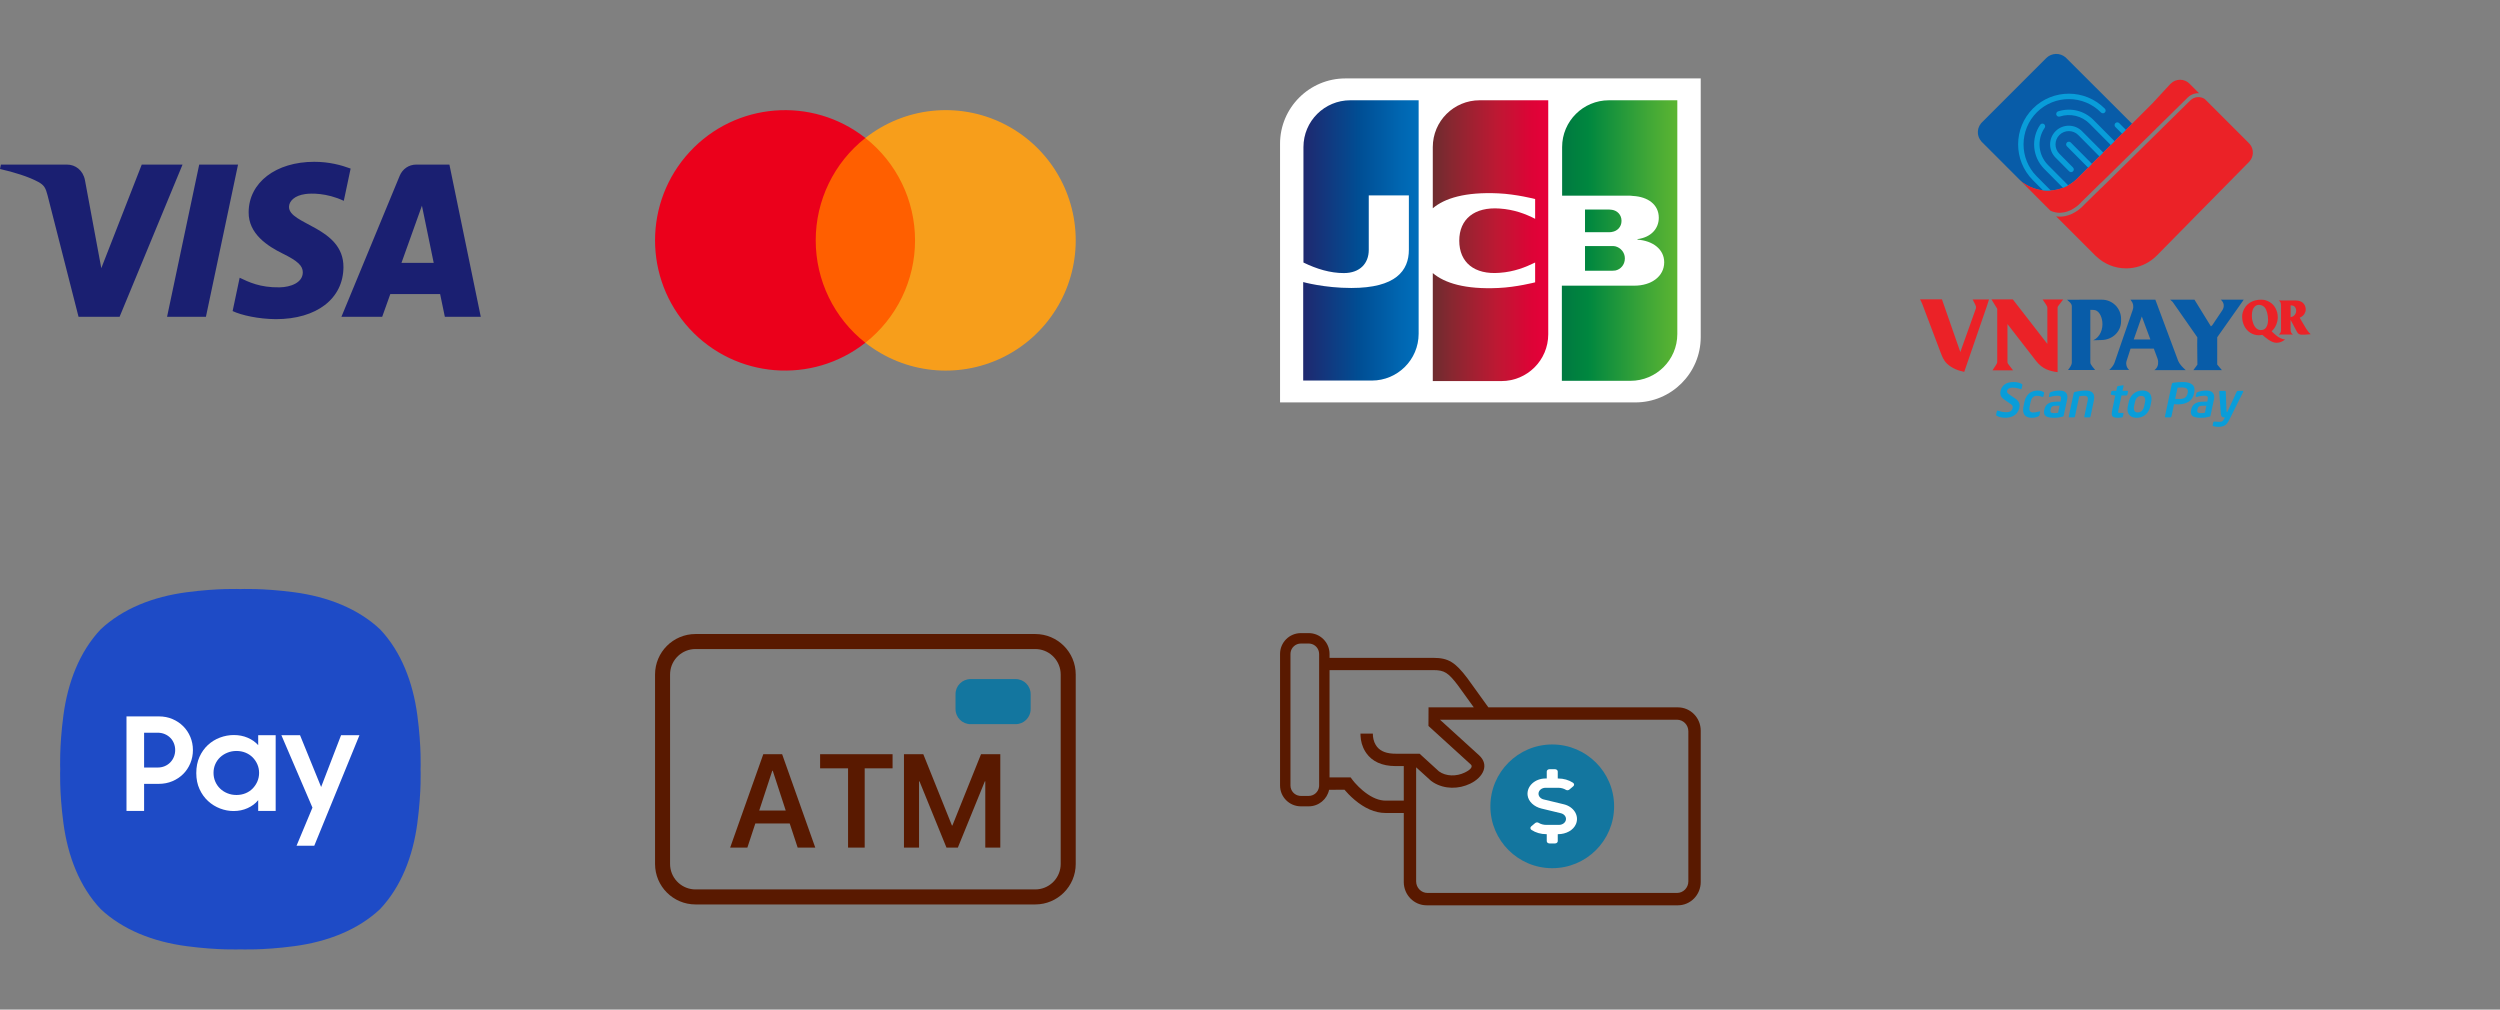 <svg width="208" height="84" viewBox="0 0 208 84" fill="none" xmlns="http://www.w3.org/2000/svg">
<rect x="0" y="0" width="208" height="84" fill="#808080" stroke="none"/>
<path fill-rule="evenodd" clip-rule="evenodd" d="M11.793 13.694L8.428 22.312L7.067 14.984C6.907 14.166 6.277 13.694 5.577 13.694H0.076L0 14.061C1.129 14.31 2.412 14.71 3.189 15.139C3.665 15.4 3.8 15.629 3.957 16.251L6.534 26.356H9.95L15.187 13.694H11.793ZM16.574 13.694L13.9 26.356H17.133L19.805 13.694H16.574ZM35.105 17.114L36.084 21.869H33.403L35.105 17.114ZM34.63 13.694C34.011 13.694 33.489 14.06 33.256 14.622L28.407 26.356H31.799L32.474 24.466H36.618L37.011 26.356H40L37.391 13.694H34.63ZM20.687 17.648C20.664 19.471 22.291 20.489 23.515 21.094C24.775 21.715 25.197 22.113 25.193 22.668C25.183 23.517 24.188 23.892 23.258 23.907C21.634 23.933 20.689 23.463 19.939 23.108L19.354 25.882C20.107 26.234 21.501 26.54 22.948 26.554C26.342 26.554 28.562 24.856 28.575 22.222C28.588 18.881 24.014 18.696 24.045 17.202C24.056 16.749 24.483 16.266 25.417 16.143C25.88 16.081 27.156 16.033 28.604 16.709L29.172 14.025C28.393 13.738 27.393 13.462 26.147 13.462C22.952 13.462 20.705 15.183 20.687 17.648Z" fill="#1A1F71"/>
<path d="M76.731 11.48H67.267V28.517H76.731V11.48Z" fill="#FF5F00"/>
<path d="M67.868 20C67.865 16.675 69.388 13.533 71.999 11.48C67.564 7.989 61.196 8.497 57.37 12.648C53.543 16.799 53.543 23.198 57.37 27.349C61.196 31.499 67.564 32.008 71.999 28.517C69.389 26.465 67.865 23.324 67.868 20Z" fill="#EB001B"/>
<path d="M89.5 20C89.5 24.148 87.135 27.932 83.41 29.745C79.686 31.557 75.255 31.081 71.999 28.517C74.609 26.463 76.132 23.323 76.132 19.998C76.132 16.674 74.609 13.534 71.999 11.48C75.255 8.916 79.686 8.439 83.41 10.252C87.135 12.065 89.5 15.849 89.5 19.997V20Z" fill="#F79E1B"/>
<path d="M141.5 28.047C141.5 31.042 139.061 33.481 136.066 33.481H106.5V11.959C106.5 8.964 108.939 6.525 111.934 6.525H141.5V28.047Z" fill="white"/>
<path d="M131.873 22.527H134.119C134.183 22.527 134.333 22.506 134.397 22.506C134.825 22.42 135.189 22.035 135.189 21.5C135.189 20.987 134.825 20.602 134.397 20.494C134.333 20.473 134.205 20.473 134.119 20.473H131.873V22.527Z" fill="url(#paint0_linear_642_8369)"/>
<path d="M133.862 8.343C131.723 8.343 129.968 10.076 129.968 12.237V16.28H135.467C135.595 16.28 135.745 16.28 135.852 16.302C137.092 16.366 138.012 17.007 138.012 18.12C138.012 18.997 137.392 19.746 136.237 19.895V19.938C137.499 20.024 138.462 20.73 138.462 21.821C138.462 22.998 137.392 23.768 135.98 23.768H129.947V31.683H135.659C137.799 31.683 139.553 29.951 139.553 27.79V8.343H133.862Z" fill="url(#paint1_linear_642_8369)"/>
<path d="M134.911 18.376C134.911 17.862 134.547 17.52 134.119 17.456C134.076 17.456 133.969 17.435 133.905 17.435H131.873V19.317H133.905C133.969 19.317 134.098 19.317 134.119 19.296C134.547 19.232 134.911 18.889 134.911 18.376Z" fill="url(#paint2_linear_642_8369)"/>
<path d="M112.341 8.343C110.201 8.343 108.447 10.076 108.447 12.237V21.842C109.538 22.377 110.672 22.72 111.806 22.72C113.154 22.72 113.881 21.907 113.881 20.794V16.259H117.218V20.773C117.218 22.527 116.127 23.96 112.426 23.96C110.18 23.96 108.426 23.468 108.426 23.468V31.662H114.138C116.277 31.662 118.031 29.929 118.031 27.768V8.343H112.341Z" fill="url(#paint3_linear_642_8369)"/>
<path d="M123.102 8.343C120.962 8.343 119.208 10.076 119.208 12.237V17.328C120.192 16.494 121.904 15.959 124.663 16.087C126.14 16.152 127.723 16.558 127.723 16.558V18.206C126.931 17.799 125.99 17.435 124.77 17.35C122.674 17.2 121.411 18.227 121.411 20.024C121.411 21.842 122.674 22.869 124.77 22.698C125.99 22.613 126.931 22.227 127.723 21.842V23.49C127.723 23.49 126.161 23.896 124.663 23.96C121.904 24.089 120.192 23.554 119.208 22.72V31.705H124.92C127.059 31.705 128.814 29.972 128.814 27.811V8.343H123.102Z" fill="url(#paint4_linear_642_8369)"/>
<path d="M177.387 10.295L175.691 11.991L175.606 12.075L175.067 12.615L174.664 13.018L174.125 13.557L174.041 13.641L173.806 13.876L173.722 13.961H173.721L172.926 14.755V14.756L172.842 14.84C172.611 15.072 172.347 15.27 172.06 15.428C171.918 15.505 171.774 15.573 171.625 15.63C171.296 15.757 170.95 15.832 170.598 15.854C170.384 15.869 170.167 15.863 169.953 15.837C169.493 15.783 169.039 15.635 168.627 15.396C168.45 15.294 168.27 15.188 168.119 15.038C168.118 15.038 168.118 15.038 168.117 15.037C168.084 15.006 168.051 14.973 168.017 14.938L164.929 11.849L164.863 11.784C164.81 11.724 164.761 11.66 164.72 11.591C164.614 11.411 164.557 11.206 164.558 10.997C164.558 10.963 164.559 10.929 164.563 10.896C164.567 10.845 164.575 10.797 164.584 10.751C164.589 10.733 164.593 10.713 164.598 10.696C164.6 10.689 164.603 10.68 164.604 10.673C164.647 10.528 164.719 10.391 164.818 10.268C164.845 10.237 164.872 10.205 164.902 10.175L164.957 10.122L168.248 6.83H168.249L170.243 4.836C170.688 4.391 171.396 4.372 171.863 4.779L177.387 10.295Z" fill="#085CA8"/>
<path d="M171.379 17.706C171.114 17.706 170.852 17.646 170.602 17.533L169.969 16.901L169.814 16.747L169.787 16.719L169.493 16.425L168.019 14.935C168.051 14.969 168.084 15.001 168.118 15.034C168.268 15.183 168.45 15.291 168.628 15.393C169.042 15.632 169.494 15.78 169.955 15.834C170.168 15.861 170.385 15.866 170.6 15.851C170.949 15.829 171.295 15.754 171.626 15.627C171.774 15.57 171.92 15.503 172.061 15.425C172.342 15.269 172.605 15.074 172.843 14.837L172.927 14.753V14.752L173.722 13.958H173.723L173.807 13.873L174.042 13.638L174.126 13.554L174.665 13.015L175.068 12.612L175.607 12.072L175.692 11.988L179.111 8.569L180.52 7.042L180.529 7.033L180.604 6.958C181.034 6.528 181.733 6.528 182.163 6.958L182.935 7.73H182.936L182.962 7.756C182.62 7.739 182.276 7.863 182.018 8.115L179.405 10.684L179.379 10.715L174.833 15.188L174.827 15.182L173.152 16.827L173.142 16.84C173.137 16.846 173.1 16.887 173.041 16.946C172.909 17.074 172.634 17.317 172.265 17.491C172.098 17.57 171.928 17.627 171.76 17.662C171.66 17.682 171.557 17.695 171.458 17.7H171.379V17.706Z" fill="#EB2227"/>
<path d="M187.115 13.476L187.031 13.561L183.329 17.319L179.442 21.266C179.32 21.388 179.19 21.5 179.051 21.603C179.046 21.607 179.042 21.611 179.035 21.616C179.017 21.629 178.998 21.644 178.978 21.657C178.976 21.66 178.974 21.661 178.972 21.663C178.366 22.097 177.638 22.33 176.892 22.329C175.935 22.329 175.065 21.953 174.422 21.342L174.419 21.34L174.332 21.263L173.663 20.594L171.784 18.714L171.157 18.087L171.07 18C171.172 18.017 171.275 18.024 171.379 18.024H171.383L171.466 18.023C171.586 18.018 171.705 18.005 171.823 17.98C172.015 17.94 172.209 17.875 172.4 17.785C172.811 17.591 173.116 17.322 173.263 17.179C173.32 17.123 173.362 17.076 173.38 17.055L174.825 15.636L174.831 15.642L179.8 10.754L179.827 10.723L182.241 8.348C182.566 8.03 183.073 7.989 183.442 8.243L184.014 8.815C184.015 8.815 184.015 8.816 184.015 8.816L187.119 11.919C187.147 11.947 187.172 11.975 187.196 12.005C187.544 12.434 187.517 13.075 187.115 13.476Z" fill="#EB2227"/>
<path d="M175.122 9.361C175.035 9.449 174.891 9.446 174.802 9.358C173.338 7.883 170.946 7.873 169.471 9.337C167.997 10.802 167.986 13.193 169.451 14.669L170.598 15.825C170.606 15.832 170.614 15.842 170.618 15.851C170.612 15.851 170.607 15.852 170.601 15.852C170.392 15.866 170.181 15.86 169.974 15.836L169.131 14.986C167.492 13.335 167.502 10.657 169.153 9.017C170.806 7.378 173.482 7.389 175.122 9.04L175.126 9.044C175.213 9.132 175.211 9.274 175.122 9.361ZM176.875 10.806L176.556 11.125L175.998 10.563C175.91 10.474 175.91 10.331 175.999 10.244C176.087 10.157 176.229 10.157 176.318 10.245L176.875 10.806Z" fill="#099DD9"/>
<path d="M172.072 15.42C172.069 15.423 172.066 15.424 172.063 15.426C171.924 15.502 171.784 15.568 171.638 15.624L170.077 14.049C169.1 13.065 168.961 11.522 169.745 10.38C169.779 10.331 169.831 10.297 169.889 10.286C169.948 10.275 170.008 10.288 170.058 10.322C170.161 10.392 170.186 10.533 170.116 10.636C169.454 11.598 169.573 12.901 170.397 13.732L172.072 15.42ZM175.932 11.748L175.925 11.756L175.69 11.991L175.614 12.066L173.858 10.296C173.206 9.639 172.254 9.409 171.372 9.695C171.254 9.734 171.127 9.668 171.088 9.551C171.049 9.432 171.115 9.305 171.233 9.266C172.276 8.928 173.406 9.202 174.177 9.979L175.932 11.748Z" fill="#099DD9"/>
<path d="M174.99 12.691L174.671 13.01L172.911 11.235C172.482 10.801 171.779 10.799 171.346 11.229C170.913 11.659 170.91 12.361 171.34 12.794L172.475 13.938C172.562 14.026 172.562 14.169 172.474 14.257C172.386 14.345 172.243 14.345 172.155 14.256L171.019 13.112C170.415 12.502 170.419 11.515 171.027 10.91C171.637 10.305 172.625 10.31 173.229 10.919L174.99 12.691Z" fill="#099DD9"/>
<path d="M174.049 13.632L174.042 13.639L173.807 13.875L173.732 13.95L171.967 12.173C171.88 12.085 171.88 11.942 171.968 11.854C172.057 11.767 172.2 11.767 172.287 11.855L174.049 13.632Z" fill="#099DD9"/>
<path d="M166.914 34.294C167.083 34.294 167.208 34.265 167.29 34.207C167.373 34.149 167.426 34.06 167.451 33.941C167.467 33.865 167.457 33.801 167.426 33.749C167.393 33.697 167.32 33.633 167.206 33.557L166.757 33.247C166.655 33.176 166.577 33.103 166.524 33.028C166.471 32.953 166.44 32.875 166.431 32.794C166.421 32.712 166.427 32.624 166.446 32.529C166.495 32.299 166.609 32.117 166.788 31.984C166.968 31.852 167.223 31.785 167.557 31.785C167.686 31.785 167.811 31.801 167.93 31.832C168.049 31.864 168.137 31.899 168.198 31.938C168.223 31.955 168.242 31.971 168.254 31.985C168.265 32 168.268 32.019 168.263 32.043L168.207 32.309C168.192 32.373 168.156 32.392 168.095 32.368C168.03 32.342 167.934 32.315 167.806 32.289C167.679 32.264 167.564 32.251 167.461 32.251C167.187 32.251 167.031 32.342 166.992 32.525C166.977 32.589 166.988 32.642 167.021 32.686C167.055 32.73 167.128 32.789 167.238 32.865L167.649 33.144C167.769 33.225 167.859 33.308 167.919 33.39C167.979 33.473 168.015 33.556 168.027 33.642C168.039 33.728 168.033 33.827 168.011 33.938C167.981 34.082 167.919 34.216 167.827 34.339C167.735 34.463 167.605 34.562 167.439 34.641C167.272 34.719 167.068 34.758 166.828 34.758C166.667 34.758 166.524 34.739 166.399 34.702C166.273 34.665 166.188 34.632 166.142 34.6C166.111 34.578 166.09 34.561 166.081 34.549C166.073 34.537 166.072 34.519 166.077 34.495L166.134 34.229C166.147 34.17 166.183 34.149 166.245 34.17C166.484 34.255 166.707 34.294 166.914 34.294ZM169.141 34.321C169.288 34.321 169.462 34.291 169.665 34.231C169.723 34.216 169.746 34.237 169.734 34.294L169.682 34.545C169.676 34.57 169.665 34.589 169.649 34.604C169.633 34.618 169.609 34.633 169.576 34.647C169.426 34.722 169.25 34.76 169.048 34.76C168.873 34.76 168.725 34.727 168.605 34.662C168.485 34.596 168.402 34.492 168.356 34.35C168.31 34.208 168.308 34.028 168.354 33.81L168.433 33.445C168.478 33.231 168.553 33.053 168.66 32.911C168.767 32.768 168.894 32.663 169.043 32.596C169.192 32.528 169.355 32.494 169.529 32.494C169.73 32.494 169.89 32.532 170.009 32.607C170.036 32.622 170.054 32.635 170.064 32.65C170.073 32.664 170.076 32.683 170.07 32.708L170.016 32.959C170.003 33.016 169.972 33.037 169.921 33.022C169.841 32.994 169.767 32.972 169.7 32.956C169.633 32.94 169.551 32.932 169.453 32.932C169.188 32.932 169.02 33.103 168.947 33.445L168.868 33.81C168.83 33.995 168.838 34.126 168.894 34.205C168.953 34.282 169.034 34.321 169.141 34.321ZM171.187 32.923C170.983 32.923 170.767 32.957 170.541 33.025C170.483 33.041 170.46 33.019 170.472 32.962L170.522 32.723C170.527 32.699 170.538 32.68 170.553 32.664C170.569 32.648 170.593 32.635 170.627 32.622C170.715 32.588 170.819 32.557 170.943 32.532C171.066 32.506 171.198 32.493 171.339 32.493C171.507 32.493 171.646 32.521 171.754 32.575C171.861 32.63 171.935 32.715 171.975 32.828C172.015 32.942 172.019 33.079 171.984 33.241L171.699 34.577C171.694 34.605 171.687 34.624 171.678 34.636C171.67 34.647 171.652 34.657 171.626 34.663C171.504 34.694 171.386 34.719 171.275 34.736C171.162 34.753 171.027 34.761 170.869 34.761C170.654 34.761 170.484 34.739 170.358 34.694C170.232 34.65 170.146 34.579 170.101 34.484C170.056 34.388 170.05 34.261 170.084 34.104L170.088 34.085C170.113 33.968 170.151 33.87 170.201 33.788C170.25 33.706 170.318 33.638 170.403 33.582C170.488 33.526 170.591 33.483 170.713 33.457C170.836 33.429 170.984 33.416 171.156 33.416H171.431L171.467 33.243C171.493 33.121 171.483 33.037 171.438 32.992C171.393 32.945 171.31 32.923 171.187 32.923ZM171.233 34.337L171.356 33.758H171.081C170.962 33.758 170.872 33.768 170.81 33.789C170.75 33.81 170.705 33.842 170.677 33.887C170.649 33.931 170.627 33.993 170.612 34.071L170.606 34.094C170.59 34.168 170.59 34.225 170.606 34.264C170.621 34.303 170.654 34.331 170.707 34.347C170.759 34.362 170.841 34.371 170.95 34.371C171.061 34.37 171.155 34.359 171.233 34.337ZM173.932 34.647C173.928 34.668 173.916 34.686 173.897 34.704C173.88 34.72 173.859 34.729 173.836 34.73H173.475C173.453 34.73 173.437 34.721 173.426 34.704C173.416 34.687 173.412 34.667 173.415 34.647L173.691 33.354C173.712 33.251 173.717 33.168 173.706 33.106C173.696 33.046 173.665 33.001 173.613 32.973C173.562 32.945 173.487 32.931 173.388 32.931C173.268 32.931 173.137 32.945 172.994 32.973L172.637 34.647C172.634 34.67 172.623 34.69 172.603 34.705C172.585 34.721 172.565 34.73 172.541 34.73H172.181C172.158 34.73 172.141 34.721 172.131 34.704C172.12 34.687 172.116 34.667 172.12 34.647L172.537 32.688C172.544 32.65 172.577 32.624 172.632 32.609C172.771 32.574 172.916 32.545 173.07 32.525C173.224 32.504 173.366 32.493 173.494 32.493C173.802 32.493 174.013 32.561 174.127 32.697C174.242 32.833 174.268 33.051 174.206 33.35L173.932 34.647ZM176.624 34.662C176.617 34.702 176.587 34.725 176.536 34.732C176.422 34.75 176.318 34.759 176.222 34.759C176.067 34.759 175.948 34.743 175.865 34.712C175.783 34.68 175.732 34.621 175.709 34.531C175.686 34.441 175.693 34.31 175.73 34.137L175.99 32.907L175.679 32.851C175.628 32.842 175.607 32.816 175.616 32.772L175.654 32.596C175.658 32.574 175.67 32.554 175.687 32.54C175.705 32.525 175.726 32.517 175.748 32.517H176.073L176.142 32.196C176.15 32.153 176.183 32.127 176.238 32.117L176.615 32.054H176.632C176.673 32.054 176.689 32.074 176.679 32.114L176.593 32.517H176.989C177.013 32.517 177.032 32.525 177.042 32.538C177.053 32.553 177.057 32.571 177.052 32.595L177.002 32.827C176.998 32.848 176.986 32.867 176.967 32.882C176.949 32.898 176.929 32.905 176.907 32.905H176.51L176.25 34.136C176.229 34.233 176.224 34.293 176.235 34.318C176.246 34.342 176.286 34.354 176.355 34.354H176.606C176.661 34.354 176.685 34.373 176.676 34.413L176.624 34.662ZM178.913 33.784C178.873 33.971 178.801 34.138 178.697 34.287C178.596 34.433 178.462 34.553 178.304 34.635C178.147 34.718 177.967 34.76 177.767 34.76C177.57 34.76 177.409 34.719 177.284 34.635C177.159 34.553 177.078 34.436 177.038 34.287C176.998 34.138 176.998 33.971 177.038 33.784L177.104 33.469C177.144 33.282 177.216 33.115 177.319 32.966C177.419 32.819 177.555 32.7 177.713 32.618C177.873 32.535 178.051 32.493 178.249 32.493C178.449 32.493 178.61 32.534 178.732 32.618C178.855 32.7 178.936 32.817 178.976 32.966C179.016 33.115 179.016 33.282 178.977 33.469L178.913 33.784ZM178.397 33.784L178.463 33.469C178.497 33.305 178.489 33.177 178.438 33.081C178.386 32.986 178.292 32.938 178.155 32.938C178.02 32.938 177.907 32.985 177.813 33.081C177.721 33.176 177.657 33.305 177.623 33.469L177.556 33.784C177.523 33.948 177.531 34.076 177.583 34.172C177.635 34.267 177.729 34.315 177.862 34.315C177.998 34.315 178.112 34.268 178.205 34.172C178.298 34.076 178.361 33.948 178.397 33.784ZM182.55 32.726C182.482 33.048 182.328 33.282 182.089 33.426C181.849 33.571 181.562 33.644 181.226 33.644C181.205 33.644 181.16 33.642 181.091 33.639C181.022 33.635 180.976 33.634 180.956 33.631C180.935 33.63 180.91 33.629 180.882 33.628L180.666 34.65C180.661 34.673 180.649 34.691 180.632 34.707C180.616 34.72 180.596 34.728 180.575 34.728H180.182C180.163 34.728 180.147 34.721 180.134 34.705C180.127 34.698 180.123 34.689 180.121 34.679C180.119 34.669 180.119 34.659 180.122 34.65L180.694 31.954C180.701 31.916 180.718 31.889 180.742 31.872C180.768 31.855 180.802 31.843 180.844 31.837C181.066 31.803 181.325 31.785 181.622 31.785C181.959 31.785 182.216 31.855 182.395 31.996C182.573 32.137 182.627 32.368 182.558 32.69L182.55 32.726ZM182.008 32.726L182.015 32.692C182.049 32.528 182.027 32.412 181.947 32.342C181.867 32.271 181.727 32.236 181.525 32.236C181.399 32.236 181.282 32.242 181.174 32.253L180.975 33.185C181.1 33.193 181.215 33.196 181.322 33.196C181.462 33.196 181.579 33.179 181.671 33.145C181.763 33.111 181.837 33.06 181.891 32.991C181.946 32.923 181.986 32.835 182.008 32.726ZM183.403 32.923C183.198 32.923 182.982 32.957 182.757 33.025C182.699 33.041 182.676 33.019 182.688 32.962L182.738 32.723C182.742 32.699 182.753 32.68 182.769 32.664C182.785 32.648 182.809 32.635 182.843 32.622C182.93 32.588 183.035 32.557 183.158 32.532C183.282 32.506 183.414 32.493 183.555 32.493C183.723 32.493 183.861 32.521 183.969 32.575C184.077 32.63 184.151 32.715 184.191 32.828C184.231 32.942 184.235 33.079 184.2 33.241L183.915 34.577C183.91 34.605 183.903 34.624 183.894 34.636C183.886 34.647 183.867 34.657 183.842 34.663C183.719 34.694 183.602 34.719 183.49 34.736C183.378 34.753 183.243 34.761 183.084 34.761C182.87 34.761 182.7 34.739 182.574 34.694C182.448 34.65 182.362 34.579 182.317 34.484C182.272 34.388 182.266 34.261 182.3 34.104L182.304 34.085C182.329 33.968 182.367 33.87 182.416 33.788C182.466 33.706 182.534 33.638 182.619 33.582C182.704 33.526 182.807 33.483 182.929 33.457C183.052 33.429 183.199 33.416 183.372 33.416H183.647L183.683 33.243C183.709 33.121 183.699 33.037 183.654 32.992C183.609 32.945 183.526 32.923 183.403 32.923ZM183.449 34.337L183.572 33.758H183.296C183.178 33.758 183.088 33.768 183.026 33.789C182.965 33.81 182.921 33.842 182.893 33.887C182.865 33.931 182.843 33.993 182.827 34.071L182.821 34.094C182.805 34.168 182.805 34.225 182.821 34.264C182.837 34.303 182.87 34.331 182.923 34.347C182.975 34.362 183.056 34.371 183.165 34.371C183.277 34.37 183.372 34.359 183.449 34.337ZM186.642 32.586C186.64 32.595 186.637 32.602 186.632 32.609L185.491 34.898C185.415 35.051 185.34 35.171 185.266 35.258C185.192 35.346 185.099 35.41 184.989 35.451C184.878 35.493 184.737 35.514 184.563 35.514C184.497 35.514 184.424 35.509 184.345 35.498C184.266 35.489 184.204 35.476 184.16 35.462C184.107 35.447 184.084 35.425 184.09 35.395L184.144 35.144C184.147 35.125 184.158 35.109 184.178 35.095C184.196 35.08 184.216 35.074 184.238 35.074H184.246C184.28 35.075 184.352 35.08 184.461 35.087C184.57 35.095 184.644 35.098 184.682 35.098C184.739 35.098 184.789 35.091 184.831 35.078C184.874 35.063 184.911 35.039 184.945 35.002C184.979 34.966 185.013 34.914 185.046 34.846L185.101 34.73H185.044C185 34.73 184.958 34.722 184.921 34.709C184.883 34.694 184.85 34.664 184.823 34.616C184.795 34.567 184.778 34.497 184.77 34.405L184.641 32.611C184.639 32.602 184.64 32.593 184.643 32.584C184.652 32.542 184.682 32.521 184.732 32.521H185.128C185.146 32.521 185.161 32.528 185.172 32.542C185.183 32.556 185.187 32.572 185.187 32.591L185.244 34.185C185.244 34.242 185.255 34.271 185.278 34.271H185.315L186.095 32.588C186.115 32.543 186.146 32.521 186.189 32.521H186.589C186.607 32.521 186.622 32.527 186.632 32.542C186.642 32.553 186.646 32.568 186.642 32.586Z" fill="#099DD9"/>
<path fill-rule="evenodd" clip-rule="evenodd" d="M182.816 28.061L180.768 25.124L180.559 24.933H182.579L183.947 27.153L184.058 27.064L184.884 25.834C185.088 25.533 185.06 25.181 184.77 24.934H186.679L184.473 28.061L184.472 30.331L184.861 30.793H182.49L182.825 30.337C182.824 29.581 182.796 28.817 182.816 28.061ZM177.253 24.934C177.417 25.158 177.466 25.237 177.484 25.437C177.497 25.576 177.487 25.655 177.442 25.785L175.919 30.203C175.847 30.385 175.701 30.585 175.486 30.78H177.149C177.025 30.671 176.947 30.54 176.918 30.385C176.891 30.243 176.892 30.19 176.924 30.054L177.262 29.005H179.197L179.498 29.813C179.53 29.898 179.548 29.977 179.555 30.068C179.582 30.369 179.485 30.618 179.245 30.794H181.851C181.596 30.566 181.36 30.327 181.228 30.038L179.325 24.934H177.253ZM178.912 28.243H177.527L178.199 26.33L178.912 28.243ZM171.981 24.939L173.292 24.934H174.882C175.757 24.934 176.473 25.649 176.473 26.524V26.721C176.473 27.596 175.756 28.263 174.882 28.289L174.157 28.311C174.74 28.043 174.984 27.366 174.911 26.755C174.853 26.265 174.601 25.793 174.18 25.785L173.915 25.779V30.139C173.915 30.224 173.929 30.259 173.974 30.334C174.046 30.453 174.14 30.572 174.239 30.689C174.264 30.72 174.289 30.751 174.315 30.782H172.059C172.093 30.74 172.126 30.698 172.157 30.656C172.225 30.562 172.286 30.464 172.332 30.354C172.361 30.283 172.375 30.23 172.375 30.155V25.471C172.367 25.227 172.124 25.088 171.981 24.939Z" fill="#085CA8"/>
<path fill-rule="evenodd" clip-rule="evenodd" d="M159.75 24.907H161.571L163.099 29.29L164.395 25.66C164.42 25.519 164.399 25.473 164.344 25.352C164.273 25.204 164.196 25.061 164.124 24.914H165.484C165.403 25.21 165.284 25.536 165.182 25.834L163.425 30.939C162.945 30.843 162.412 30.654 161.997 30.261C161.686 29.967 161.576 29.631 161.422 29.232L159.952 25.342C159.897 25.188 159.826 25.051 159.75 24.907ZM167.021 26.962V30.094C167.021 30.221 167.05 30.244 167.129 30.346L167.488 30.814H165.774L166.063 30.372C166.137 30.25 166.17 30.209 166.17 30.067V25.692L165.688 24.909H167.465L170.341 28.614V25.661C170.341 25.52 170.313 25.474 170.238 25.353C170.141 25.205 170.041 25.062 169.945 24.915H171.658L171.3 25.383C171.221 25.485 171.192 25.508 171.192 25.635V30.964C170.544 30.879 169.94 30.721 169.402 30.033L167.021 26.962Z" fill="#EB2227"/>
<path fill-rule="evenodd" clip-rule="evenodd" d="M186.546 26.351C186.546 26.225 186.565 26.1 186.599 25.98C186.635 25.861 186.685 25.746 186.753 25.633C186.879 25.419 187.062 25.248 187.298 25.122C187.537 24.995 187.811 24.934 188.128 24.934C188.257 24.934 188.379 24.948 188.49 24.98C188.602 25.011 188.713 25.06 188.824 25.124C189.033 25.244 189.198 25.415 189.318 25.636C189.379 25.752 189.428 25.872 189.462 25.997C189.493 26.123 189.51 26.26 189.51 26.405C189.51 26.605 189.467 26.813 189.378 27.025C189.29 27.236 189.164 27.415 188.999 27.561L189.204 27.757C189.286 27.834 189.372 27.907 189.464 27.975C189.556 28.043 189.658 28.101 189.771 28.152C189.884 28.204 190.001 28.235 190.121 28.244C190.015 28.333 189.901 28.401 189.783 28.449C189.663 28.498 189.538 28.519 189.409 28.519C189.298 28.519 189.185 28.498 189.074 28.449C188.96 28.403 188.853 28.345 188.753 28.277C188.646 28.204 188.55 28.13 188.464 28.06L188.235 27.867C188.219 27.867 188.199 27.867 188.173 27.87C188.148 27.872 188.118 27.876 188.081 27.882L187.945 27.894C187.682 27.894 187.445 27.824 187.23 27.688C187.016 27.552 186.847 27.365 186.729 27.13C186.671 27.014 186.625 26.891 186.595 26.762C186.563 26.627 186.546 26.492 186.546 26.351ZM187.359 26.359C187.359 26.449 187.368 26.543 187.39 26.64C187.406 26.708 187.43 26.794 187.467 26.899C187.522 27.064 187.605 27.199 187.713 27.303C187.819 27.41 187.951 27.462 188.108 27.462C188.31 27.462 188.461 27.382 188.556 27.222C188.652 27.062 188.703 26.857 188.703 26.607C188.703 26.542 188.695 26.438 188.682 26.297C188.668 26.193 188.648 26.097 188.624 26.011C188.6 25.922 188.572 25.843 188.541 25.775C188.48 25.639 188.4 25.536 188.296 25.468C188.194 25.398 188.071 25.364 187.933 25.364C187.869 25.364 187.808 25.376 187.753 25.4C187.698 25.422 187.646 25.456 187.6 25.501C187.516 25.581 187.453 25.685 187.416 25.811C187.378 25.937 187.357 26.076 187.357 26.225V26.301C187.357 26.325 187.359 26.342 187.359 26.359ZM190.577 26.388C190.662 26.375 190.744 26.344 190.816 26.296C190.886 26.248 190.941 26.183 190.981 26.106C191.001 26.068 191.015 26.029 191.027 25.989C191.037 25.949 191.041 25.907 191.041 25.865C191.041 25.735 191.007 25.626 190.935 25.537C190.864 25.451 190.757 25.408 190.612 25.408H190.578V26.388H190.577ZM190.577 26.615V27.411C190.577 27.61 190.639 27.745 190.761 27.814V27.832H189.606V27.814C189.723 27.747 189.783 27.615 189.783 27.418V25.468C189.783 25.349 189.771 25.256 189.752 25.189C189.73 25.122 189.681 25.061 189.607 25.009V25H191.009C191.165 25 191.306 25.028 191.429 25.086C191.554 25.145 191.652 25.228 191.724 25.345C191.761 25.4 191.788 25.465 191.806 25.535C191.827 25.603 191.837 25.679 191.837 25.758C191.837 25.865 191.803 25.979 191.732 26.105C191.664 26.23 191.532 26.341 191.334 26.438L191.889 27.374C192.021 27.576 192.141 27.721 192.25 27.807L191.763 27.843L191.64 27.847H191.526C191.416 27.847 191.33 27.828 191.266 27.791C191.204 27.755 191.143 27.683 191.089 27.576L190.577 26.615Z" fill="#EB2227"/>
<path d="M34.725 59.526C34.356 56.741 33.37 54.217 31.631 52.368H31.631C29.782 50.63 27.258 49.644 24.472 49.275C21.811 48.922 20 49.01 20 49.01C20 49.01 18.188 48.922 15.528 49.275C12.742 49.644 10.218 50.63 8.369 52.368C6.63 54.217 5.644 56.741 5.275 59.526C4.922 62.187 5.01 63.998 5.01 63.998C5.01 63.998 4.922 65.809 5.275 68.47C5.644 71.255 6.63 73.779 8.369 75.627V75.628C10.218 77.366 12.742 78.352 15.528 78.722C18.188 79.074 20 78.987 20 78.987C20 78.987 21.811 79.074 24.472 78.722C27.258 78.352 29.782 77.367 31.631 75.628L31.631 75.627C33.37 73.779 34.356 71.255 34.725 68.47C35.078 65.809 34.99 63.998 34.99 63.998C34.99 63.998 35.078 62.186 34.725 59.526Z" fill="#1E4BC6"/>
<path d="M10.524 59.604H13.217C13.627 59.604 14.004 59.677 14.349 59.825C14.694 59.972 14.991 60.171 15.243 60.423C15.495 60.674 15.692 60.97 15.836 61.311C15.979 61.653 16.051 62.017 16.051 62.404C16.051 62.792 15.979 63.159 15.836 63.504C15.692 63.848 15.495 64.146 15.243 64.397C14.991 64.649 14.692 64.849 14.343 64.996C13.995 65.143 13.616 65.217 13.207 65.217H11.989V67.468H10.524V59.604ZM11.989 60.961V63.859H13.11C13.325 63.859 13.523 63.822 13.702 63.746C13.881 63.671 14.036 63.566 14.165 63.433C14.295 63.301 14.396 63.146 14.467 62.97C14.539 62.794 14.575 62.606 14.575 62.404C14.575 62.204 14.539 62.015 14.467 61.839C14.396 61.663 14.295 61.511 14.165 61.381C14.036 61.252 13.882 61.15 13.702 61.074C13.523 60.999 13.325 60.961 13.11 60.961H11.989Z" fill="white"/>
<path d="M19.435 67.478C19.054 67.478 18.678 67.408 18.309 67.266C17.938 67.124 17.606 66.918 17.312 66.648C17.017 66.378 16.78 66.048 16.601 65.656C16.421 65.266 16.331 64.82 16.331 64.322C16.331 63.817 16.419 63.369 16.595 62.977C16.771 62.586 17.005 62.255 17.296 61.986C17.587 61.716 17.921 61.51 18.297 61.368C18.675 61.226 19.061 61.155 19.456 61.155C19.872 61.155 20.257 61.23 20.609 61.381C20.961 61.532 21.252 61.737 21.482 61.997V61.166H22.936V67.468H21.482V66.573C21.252 66.854 20.958 67.076 20.598 67.237C20.239 67.399 19.851 67.478 19.435 67.478ZM19.672 66.143C19.944 66.143 20.196 66.096 20.426 66.001C20.656 65.907 20.853 65.775 21.018 65.607C21.183 65.438 21.314 65.242 21.412 65.02C21.509 64.798 21.557 64.558 21.557 64.301C21.557 64.052 21.509 63.816 21.412 63.593C21.314 63.371 21.183 63.177 21.018 63.011C20.853 62.846 20.656 62.716 20.426 62.622C20.196 62.528 19.944 62.48 19.672 62.48C19.406 62.48 19.156 62.528 18.923 62.622C18.689 62.716 18.486 62.844 18.314 63.006C18.142 63.168 18.007 63.361 17.91 63.583C17.813 63.806 17.765 64.045 17.765 64.301C17.765 64.558 17.813 64.799 17.91 65.025C18.007 65.251 18.142 65.446 18.314 65.611C18.486 65.777 18.689 65.907 18.923 66.001C19.156 66.096 19.406 66.143 19.672 66.143Z" fill="white"/>
<path d="M25.996 67.195L23.41 61.166H24.962L26.718 65.478L28.378 61.166H29.908L26.147 70.366H24.672L25.996 67.195Z" fill="white"/>
<path fill-rule="evenodd" clip-rule="evenodd" d="M89.5 56.119C89.5 54.258 87.992 52.75 86.131 52.75H57.869C56.008 52.75 54.5 54.258 54.5 56.119V71.881C54.5 73.742 56.008 75.25 57.869 75.25H86.131C87.992 75.25 89.5 73.742 89.5 71.881V56.119ZM57.869 54H86.131L86.314 54.008C87.399 54.1 88.25 55.01 88.25 56.119V71.881L88.242 72.064C88.15 73.149 87.24 74 86.131 74H57.869L57.686 73.992C56.601 73.9 55.75 72.99 55.75 71.881V56.119L55.758 55.936C55.85 54.851 56.76 54 57.869 54Z" fill="#591900"/>
<path fill-rule="evenodd" clip-rule="evenodd" d="M62.844 68.51L62.182 70.518H60.75L63.506 62.75H65.073L67.829 70.518H66.365L65.703 68.51H62.844ZM63.167 67.439H65.374L64.292 64.123H64.254L63.167 67.439ZM71.942 70.518V63.924H74.262V62.75H68.233V63.924H70.558V70.518H71.942ZM76.464 65.006V70.518H75.21V62.75H76.819L79.199 68.677H79.242L81.621 62.75H83.225V70.518H81.976V65.006H81.939L79.694 70.518H78.746L76.501 65.006H76.464Z" fill="#591900"/>
<path d="M84.5 56.5H80.75C80.06 56.5 79.5 57.06 79.5 57.75V59C79.5 59.69 80.06 60.25 80.75 60.25H84.5C85.19 60.25 85.75 59.69 85.75 59V57.75C85.75 57.06 85.19 56.5 84.5 56.5Z" fill="#13769f"/>
<path fill-rule="evenodd" clip-rule="evenodd" d="M108.884 52.675C109.841 52.675 110.618 53.451 110.618 54.409V54.734H119.257C120.512 54.734 121.082 55.109 122.07 56.407L123.832 58.852H139.599C140.649 58.852 141.5 59.719 141.5 60.789V73.384C141.5 74.455 140.649 75.322 139.599 75.322H118.695C117.645 75.322 116.794 74.455 116.794 73.384V67.641H115.283C114.378 67.641 113.516 67.229 112.713 66.555C112.532 66.402 112.362 66.243 112.205 66.082L111.931 65.784L111.866 65.708L110.581 65.709C110.417 66.496 109.719 67.087 108.884 67.087H108.234C107.276 67.087 106.5 66.311 106.5 65.353V54.409C106.5 53.451 107.276 52.675 108.234 52.675H108.884ZM110.618 64.68H112.373L112.562 64.933L112.672 65.068C112.695 65.095 112.721 65.124 112.748 65.154C112.934 65.363 113.145 65.572 113.376 65.766C113.946 66.246 114.533 66.547 115.096 66.603L115.283 66.612H116.794V63.737L116.109 63.738C114.971 63.738 114.164 63.346 113.682 62.667L113.584 62.517C113.322 62.084 113.218 61.649 113.196 61.221L113.191 61.037H114.221C114.221 61.354 114.282 61.683 114.464 61.984C114.717 62.401 115.16 62.662 115.899 62.703L116.109 62.708H118.11L119.721 64.178C120.304 64.603 121.172 64.614 121.875 64.273C122.424 64.007 122.541 63.76 122.369 63.604L118.847 60.399L118.853 59.083V58.852H122.619L121.297 57.019C120.495 55.965 120.172 55.753 119.257 55.753H110.618V64.68ZM108.884 53.542H108.234C107.792 53.542 107.427 53.873 107.374 54.3L107.367 54.409V65.353C107.367 65.795 107.698 66.16 108.125 66.213L108.234 66.22H108.884C109.326 66.22 109.691 65.889 109.744 65.462L109.751 65.353V54.409C109.751 53.967 109.42 53.602 108.993 53.549L108.884 53.542ZM117.823 73.332V63.84L119.072 64.975L119.255 65.099C120.191 65.678 121.366 65.664 122.325 65.199C123.427 64.664 123.923 63.625 123.062 62.842L119.807 59.881H139.527C140.048 59.881 140.471 60.311 140.471 60.842V73.332C140.471 73.862 140.048 74.293 139.527 74.293H118.767C118.246 74.293 117.823 73.862 117.823 73.332Z" fill="#591900"/>
<path d="M129.147 72.234C131.99 72.234 134.294 69.93 134.294 67.087C134.294 64.245 131.99 61.94 129.147 61.94C126.304 61.94 124 64.245 124 67.087C124 69.93 126.304 72.234 129.147 72.234Z" fill="#13769f"/>
<path d="M130.118 66.919L128.429 66.512C128.179 66.451 128.004 66.256 128.004 66.037C128.004 65.764 128.266 65.543 128.589 65.543H129.644C129.88 65.543 130.104 65.605 130.291 65.719C130.377 65.772 130.498 65.755 130.573 65.691L130.899 65.416C130.999 65.331 130.983 65.193 130.871 65.121C130.52 64.894 130.094 64.771 129.644 64.771H129.605V64.191C129.605 64.085 129.502 63.998 129.376 63.998H128.919C128.792 63.998 128.69 64.085 128.69 64.191V64.77H128.589C127.714 64.77 127.012 65.405 127.095 66.157C127.154 66.692 127.64 67.125 128.252 67.272L129.866 67.661C130.116 67.722 130.291 67.917 130.291 68.136C130.291 68.409 130.028 68.631 129.706 68.631H128.65C128.415 68.631 128.191 68.569 128.003 68.454C127.918 68.402 127.797 68.419 127.722 68.482L127.395 68.757C127.295 68.842 127.311 68.98 127.424 69.053C127.774 69.28 128.201 69.403 128.65 69.403H128.69V69.982C128.69 70.088 128.792 70.175 128.919 70.175H129.376C129.502 70.175 129.605 70.088 129.605 69.982V69.403H129.644C130.296 69.403 130.911 69.075 131.123 68.554C131.413 67.839 130.914 67.112 130.118 66.919Z" fill="white"/>
<defs>
<linearGradient id="paint0_linear_642_8369" x1="129.964" y1="24.48" x2="139.579" y2="24.48" gradientUnits="userSpaceOnUse">
<stop stop-color="#007940"/>
<stop offset="0.229" stop-color="#00873F"/>
<stop offset="0.743" stop-color="#40A737"/>
<stop offset="1" stop-color="#5CB531"/>
</linearGradient>
<linearGradient id="paint1_linear_642_8369" x1="129.965" y1="31.684" x2="139.579" y2="31.684" gradientUnits="userSpaceOnUse">
<stop stop-color="#007940"/>
<stop offset="0.229" stop-color="#00873F"/>
<stop offset="0.743" stop-color="#40A737"/>
<stop offset="1" stop-color="#5CB531"/>
</linearGradient>
<linearGradient id="paint2_linear_642_8369" x1="129.964" y1="21.352" x2="139.579" y2="21.352" gradientUnits="userSpaceOnUse">
<stop stop-color="#007940"/>
<stop offset="0.229" stop-color="#00873F"/>
<stop offset="0.743" stop-color="#40A737"/>
<stop offset="1" stop-color="#5CB531"/>
</linearGradient>
<linearGradient id="paint3_linear_642_8369" x1="108.442" y1="31.854" x2="118.205" y2="31.854" gradientUnits="userSpaceOnUse">
<stop stop-color="#1F286F"/>
<stop offset="0.475" stop-color="#004E94"/>
<stop offset="0.826" stop-color="#0066B1"/>
<stop offset="1" stop-color="#006FBC"/>
</linearGradient>
<linearGradient id="paint4_linear_642_8369" x1="119.152" y1="31.534" x2="128.634" y2="31.534" gradientUnits="userSpaceOnUse">
<stop stop-color="#6C2C2F"/>
<stop offset="0.173" stop-color="#882730"/>
<stop offset="0.573" stop-color="#BE1833"/>
<stop offset="0.859" stop-color="#DC0436"/>
<stop offset="1" stop-color="#E60039"/>
</linearGradient>
</defs>
</svg>
